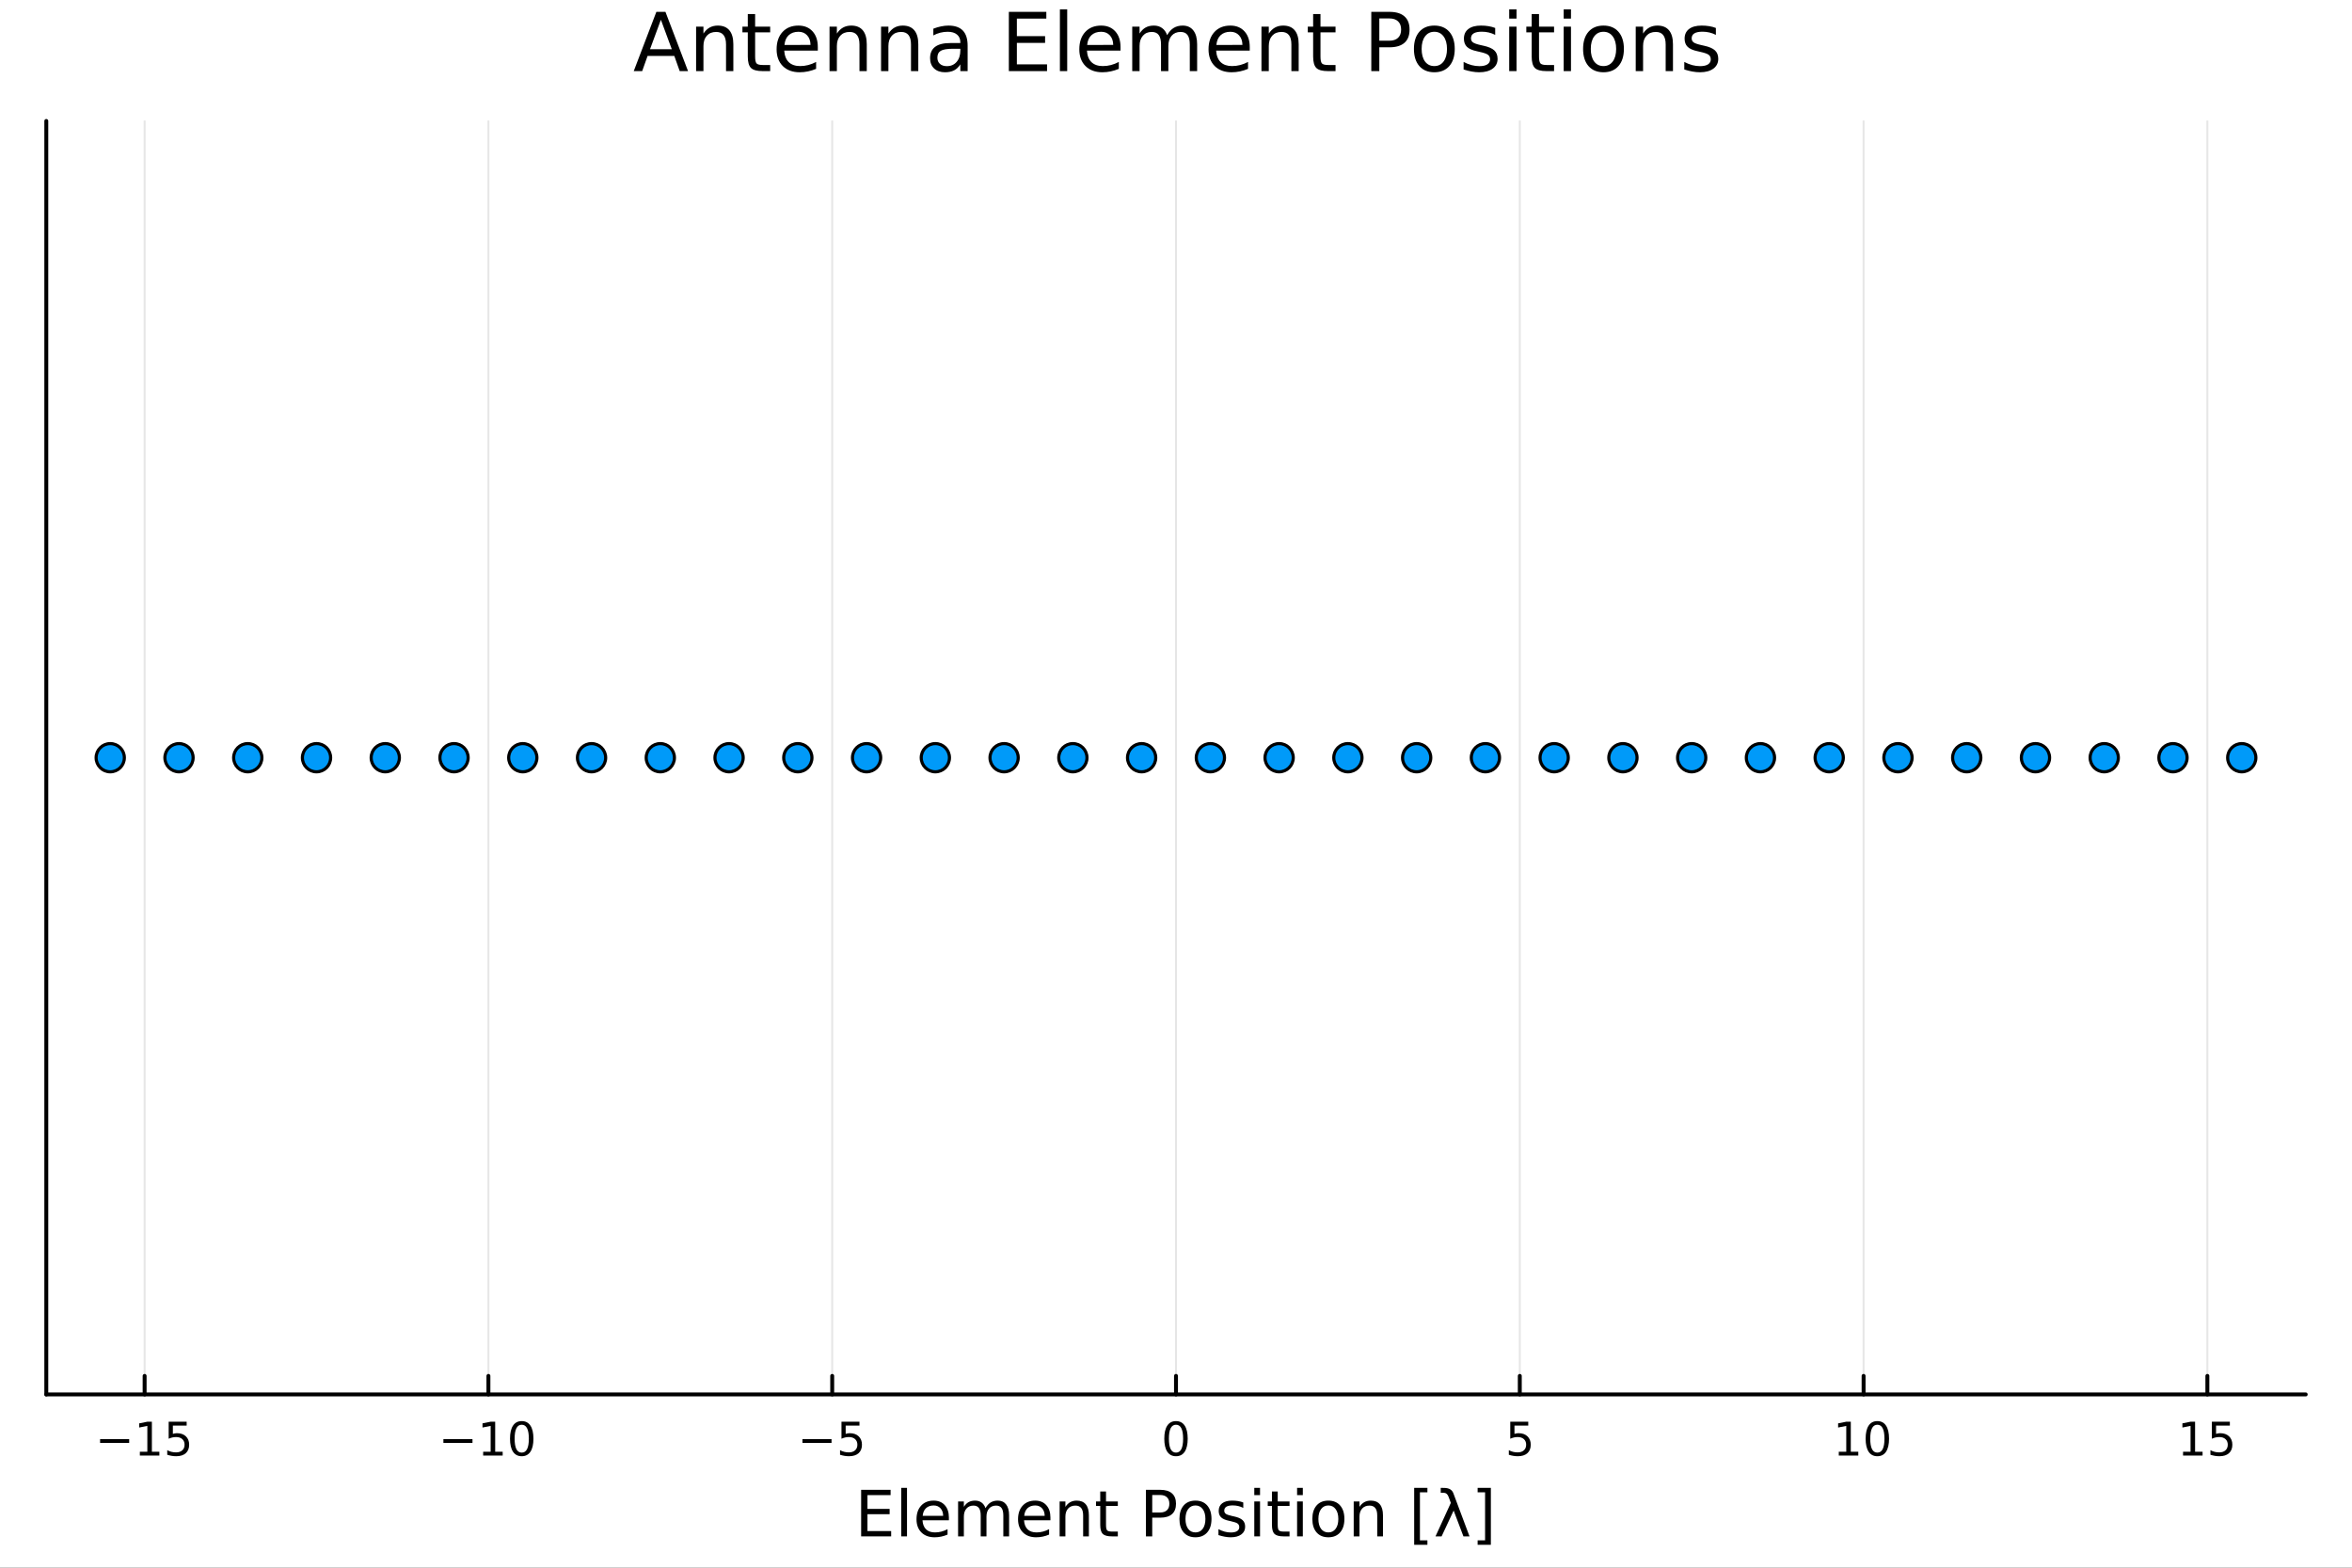 <?xml version="1.0" encoding="utf-8"?>
<svg xmlns="http://www.w3.org/2000/svg" xmlns:xlink="http://www.w3.org/1999/xlink" width="600" height="400" viewBox="0 0 2400 1600">
<rect x="0" y="0" width="2400" height="1600" fill="#333333" stroke="none"/>
<defs>
  <clipPath id="clip150">
    <rect x="0" y="0" width="2400" height="1600"/>
  </clipPath>
</defs>
<path clip-path="url(#clip150)" d="M0 1600 L2400 1600 L2400 0 L0 0  Z" fill="#ffffff" fill-rule="evenodd" fill-opacity="1"/>
<defs>
  <clipPath id="clip151">
    <rect x="480" y="0" width="1681" height="1600"/>
  </clipPath>
</defs>
<path clip-path="url(#clip150)" d="M47.244 1423.18 L2352.76 1423.18 L2352.76 123.472 L47.244 123.472  Z" fill="#ffffff" fill-rule="evenodd" fill-opacity="1"/>
<defs>
  <clipPath id="clip152">
    <rect x="47" y="123" width="2307" height="1301"/>
  </clipPath>
</defs>
<polyline clip-path="url(#clip152)" style="stroke:#000000; stroke-linecap:round; stroke-linejoin:round; stroke-width:2; stroke-opacity:0.1; fill:none" points="147.575,1423.18 147.575,123.472 "/>
<polyline clip-path="url(#clip152)" style="stroke:#000000; stroke-linecap:round; stroke-linejoin:round; stroke-width:2; stroke-opacity:0.1; fill:none" points="498.384,1423.18 498.384,123.472 "/>
<polyline clip-path="url(#clip152)" style="stroke:#000000; stroke-linecap:round; stroke-linejoin:round; stroke-width:2; stroke-opacity:0.1; fill:none" points="849.192,1423.18 849.192,123.472 "/>
<polyline clip-path="url(#clip152)" style="stroke:#000000; stroke-linecap:round; stroke-linejoin:round; stroke-width:2; stroke-opacity:0.1; fill:none" points="1200,1423.18 1200,123.472 "/>
<polyline clip-path="url(#clip152)" style="stroke:#000000; stroke-linecap:round; stroke-linejoin:round; stroke-width:2; stroke-opacity:0.1; fill:none" points="1550.81,1423.18 1550.81,123.472 "/>
<polyline clip-path="url(#clip152)" style="stroke:#000000; stroke-linecap:round; stroke-linejoin:round; stroke-width:2; stroke-opacity:0.1; fill:none" points="1901.62,1423.18 1901.62,123.472 "/>
<polyline clip-path="url(#clip152)" style="stroke:#000000; stroke-linecap:round; stroke-linejoin:round; stroke-width:2; stroke-opacity:0.1; fill:none" points="2252.42,1423.18 2252.42,123.472 "/>
<polyline clip-path="url(#clip150)" style="stroke:#000000; stroke-linecap:round; stroke-linejoin:round; stroke-width:4; stroke-opacity:1; fill:none" points="47.244,1423.18 2352.76,1423.18 "/>
<polyline clip-path="url(#clip150)" style="stroke:#000000; stroke-linecap:round; stroke-linejoin:round; stroke-width:4; stroke-opacity:1; fill:none" points="147.575,1423.18 147.575,1404.28 "/>
<polyline clip-path="url(#clip150)" style="stroke:#000000; stroke-linecap:round; stroke-linejoin:round; stroke-width:4; stroke-opacity:1; fill:none" points="498.384,1423.18 498.384,1404.28 "/>
<polyline clip-path="url(#clip150)" style="stroke:#000000; stroke-linecap:round; stroke-linejoin:round; stroke-width:4; stroke-opacity:1; fill:none" points="849.192,1423.18 849.192,1404.28 "/>
<polyline clip-path="url(#clip150)" style="stroke:#000000; stroke-linecap:round; stroke-linejoin:round; stroke-width:4; stroke-opacity:1; fill:none" points="1200,1423.18 1200,1404.28 "/>
<polyline clip-path="url(#clip150)" style="stroke:#000000; stroke-linecap:round; stroke-linejoin:round; stroke-width:4; stroke-opacity:1; fill:none" points="1550.81,1423.18 1550.81,1404.28 "/>
<polyline clip-path="url(#clip150)" style="stroke:#000000; stroke-linecap:round; stroke-linejoin:round; stroke-width:4; stroke-opacity:1; fill:none" points="1901.62,1423.18 1901.62,1404.28 "/>
<polyline clip-path="url(#clip150)" style="stroke:#000000; stroke-linecap:round; stroke-linejoin:round; stroke-width:4; stroke-opacity:1; fill:none" points="2252.42,1423.18 2252.42,1404.28 "/>
<path clip-path="url(#clip150)" d="M102.136 1468.75 L131.811 1468.75 L131.811 1472.69 L102.136 1472.69 L102.136 1468.75 Z" fill="#000000" fill-rule="nonzero" fill-opacity="1" /><path clip-path="url(#clip150)" d="M142.714 1481.64 L150.353 1481.64 L150.353 1455.28 L142.043 1456.95 L142.043 1452.69 L150.307 1451.02 L154.983 1451.02 L154.983 1481.64 L162.621 1481.64 L162.621 1485.58 L142.714 1485.58 L142.714 1481.64 Z" fill="#000000" fill-rule="nonzero" fill-opacity="1" /><path clip-path="url(#clip150)" d="M172.112 1451.02 L190.469 1451.02 L190.469 1454.96 L176.395 1454.96 L176.395 1463.43 Q177.413 1463.08 178.432 1462.92 Q179.45 1462.73 180.469 1462.73 Q186.256 1462.73 189.635 1465.9 Q193.015 1469.08 193.015 1474.49 Q193.015 1480.07 189.543 1483.17 Q186.07 1486.25 179.751 1486.25 Q177.575 1486.25 175.307 1485.88 Q173.061 1485.51 170.654 1484.77 L170.654 1480.07 Q172.737 1481.2 174.959 1481.76 Q177.182 1482.32 179.658 1482.32 Q183.663 1482.32 186.001 1480.21 Q188.339 1478.1 188.339 1474.49 Q188.339 1470.88 186.001 1468.77 Q183.663 1466.67 179.658 1466.67 Q177.783 1466.67 175.908 1467.08 Q174.057 1467.5 172.112 1468.38 L172.112 1451.02 Z" fill="#000000" fill-rule="nonzero" fill-opacity="1" /><path clip-path="url(#clip150)" d="M452.446 1468.75 L482.122 1468.75 L482.122 1472.69 L452.446 1472.69 L452.446 1468.75 Z" fill="#000000" fill-rule="nonzero" fill-opacity="1" /><path clip-path="url(#clip150)" d="M493.025 1481.64 L500.664 1481.64 L500.664 1455.28 L492.353 1456.95 L492.353 1452.69 L500.617 1451.02 L505.293 1451.02 L505.293 1481.64 L512.932 1481.64 L512.932 1485.58 L493.025 1485.58 L493.025 1481.64 Z" fill="#000000" fill-rule="nonzero" fill-opacity="1" /><path clip-path="url(#clip150)" d="M532.376 1454.1 Q528.765 1454.1 526.937 1457.66 Q525.131 1461.2 525.131 1468.33 Q525.131 1475.44 526.937 1479.01 Q528.765 1482.55 532.376 1482.55 Q536.011 1482.55 537.816 1479.01 Q539.645 1475.44 539.645 1468.33 Q539.645 1461.2 537.816 1457.66 Q536.011 1454.1 532.376 1454.1 M532.376 1450.39 Q538.187 1450.39 541.242 1455 Q544.321 1459.58 544.321 1468.33 Q544.321 1477.06 541.242 1481.67 Q538.187 1486.25 532.376 1486.25 Q526.566 1486.25 523.488 1481.67 Q520.432 1477.06 520.432 1468.33 Q520.432 1459.58 523.488 1455 Q526.566 1450.39 532.376 1450.39 Z" fill="#000000" fill-rule="nonzero" fill-opacity="1" /><path clip-path="url(#clip150)" d="M818.833 1468.75 L848.509 1468.75 L848.509 1472.69 L818.833 1472.69 L818.833 1468.75 Z" fill="#000000" fill-rule="nonzero" fill-opacity="1" /><path clip-path="url(#clip150)" d="M858.648 1451.02 L877.004 1451.02 L877.004 1454.96 L862.93 1454.96 L862.93 1463.43 Q863.949 1463.08 864.967 1462.92 Q865.986 1462.73 867.004 1462.73 Q872.791 1462.73 876.171 1465.9 Q879.55 1469.08 879.55 1474.49 Q879.55 1480.07 876.078 1483.17 Q872.606 1486.25 866.287 1486.25 Q864.111 1486.25 861.842 1485.88 Q859.597 1485.51 857.189 1484.77 L857.189 1480.07 Q859.273 1481.2 861.495 1481.76 Q863.717 1482.32 866.194 1482.32 Q870.199 1482.32 872.537 1480.21 Q874.874 1478.1 874.874 1474.49 Q874.874 1470.88 872.537 1468.77 Q870.199 1466.67 866.194 1466.67 Q864.319 1466.67 862.444 1467.08 Q860.592 1467.5 858.648 1468.38 L858.648 1451.02 Z" fill="#000000" fill-rule="nonzero" fill-opacity="1" /><path clip-path="url(#clip150)" d="M1200 1454.1 Q1196.39 1454.1 1194.56 1457.66 Q1192.75 1461.2 1192.75 1468.33 Q1192.75 1475.44 1194.56 1479.01 Q1196.39 1482.55 1200 1482.55 Q1203.63 1482.55 1205.44 1479.01 Q1207.27 1475.44 1207.27 1468.33 Q1207.27 1461.2 1205.44 1457.66 Q1203.63 1454.1 1200 1454.1 M1200 1450.39 Q1205.81 1450.39 1208.87 1455 Q1211.94 1459.58 1211.94 1468.33 Q1211.94 1477.06 1208.87 1481.67 Q1205.81 1486.25 1200 1486.25 Q1194.19 1486.25 1191.11 1481.67 Q1188.06 1477.06 1188.06 1468.33 Q1188.06 1459.58 1191.11 1455 Q1194.19 1450.39 1200 1450.39 Z" fill="#000000" fill-rule="nonzero" fill-opacity="1" /><path clip-path="url(#clip150)" d="M1541.09 1451.02 L1559.44 1451.02 L1559.44 1454.96 L1545.37 1454.96 L1545.37 1463.43 Q1546.39 1463.08 1547.41 1462.92 Q1548.42 1462.73 1549.44 1462.73 Q1555.23 1462.73 1558.61 1465.9 Q1561.99 1469.08 1561.99 1474.49 Q1561.99 1480.07 1558.52 1483.17 Q1555.04 1486.25 1548.72 1486.25 Q1546.55 1486.25 1544.28 1485.88 Q1542.04 1485.51 1539.63 1484.77 L1539.63 1480.07 Q1541.71 1481.2 1543.93 1481.76 Q1546.16 1482.32 1548.63 1482.32 Q1552.64 1482.32 1554.97 1480.21 Q1557.31 1478.1 1557.31 1474.49 Q1557.31 1470.88 1554.97 1468.77 Q1552.64 1466.67 1548.63 1466.67 Q1546.76 1466.67 1544.88 1467.08 Q1543.03 1467.5 1541.09 1468.38 L1541.09 1451.02 Z" fill="#000000" fill-rule="nonzero" fill-opacity="1" /><path clip-path="url(#clip150)" d="M1876.3 1481.64 L1883.94 1481.64 L1883.94 1455.28 L1875.63 1456.95 L1875.63 1452.69 L1883.9 1451.02 L1888.57 1451.02 L1888.57 1481.64 L1896.21 1481.64 L1896.21 1485.58 L1876.3 1485.58 L1876.3 1481.64 Z" fill="#000000" fill-rule="nonzero" fill-opacity="1" /><path clip-path="url(#clip150)" d="M1915.66 1454.1 Q1912.04 1454.1 1910.22 1457.66 Q1908.41 1461.2 1908.41 1468.33 Q1908.41 1475.44 1910.22 1479.01 Q1912.04 1482.55 1915.66 1482.55 Q1919.29 1482.55 1921.1 1479.01 Q1922.92 1475.44 1922.92 1468.33 Q1922.92 1461.2 1921.1 1457.66 Q1919.29 1454.1 1915.66 1454.1 M1915.66 1450.39 Q1921.47 1450.39 1924.52 1455 Q1927.6 1459.58 1927.6 1468.33 Q1927.6 1477.06 1924.52 1481.67 Q1921.47 1486.25 1915.66 1486.25 Q1909.85 1486.25 1906.77 1481.67 Q1903.71 1477.06 1903.71 1468.33 Q1903.71 1459.58 1906.77 1455 Q1909.85 1450.39 1915.66 1450.39 Z" fill="#000000" fill-rule="nonzero" fill-opacity="1" /><path clip-path="url(#clip150)" d="M2227.61 1481.64 L2235.25 1481.64 L2235.25 1455.28 L2226.94 1456.95 L2226.94 1452.69 L2235.2 1451.02 L2239.88 1451.02 L2239.88 1481.64 L2247.52 1481.64 L2247.52 1485.58 L2227.61 1485.58 L2227.61 1481.64 Z" fill="#000000" fill-rule="nonzero" fill-opacity="1" /><path clip-path="url(#clip150)" d="M2257.01 1451.02 L2275.36 1451.02 L2275.36 1454.96 L2261.29 1454.96 L2261.29 1463.43 Q2262.31 1463.08 2263.33 1462.92 Q2264.35 1462.73 2265.36 1462.73 Q2271.15 1462.73 2274.53 1465.9 Q2277.91 1469.08 2277.91 1474.49 Q2277.91 1480.07 2274.44 1483.17 Q2270.97 1486.25 2264.65 1486.25 Q2262.47 1486.25 2260.2 1485.88 Q2257.96 1485.51 2255.55 1484.77 L2255.55 1480.07 Q2257.63 1481.2 2259.86 1481.76 Q2262.08 1482.32 2264.55 1482.32 Q2268.56 1482.32 2270.9 1480.21 Q2273.23 1478.1 2273.23 1474.49 Q2273.23 1470.88 2270.9 1468.77 Q2268.56 1466.67 2264.55 1466.67 Q2262.68 1466.67 2260.8 1467.08 Q2258.95 1467.5 2257.01 1468.38 L2257.01 1451.02 Z" fill="#000000" fill-rule="nonzero" fill-opacity="1" /><path clip-path="url(#clip150)" d="M878.723 1520.52 L908.769 1520.52 L908.769 1525.93 L885.152 1525.93 L885.152 1540 L907.782 1540 L907.782 1545.41 L885.152 1545.41 L885.152 1562.63 L909.342 1562.63 L909.342 1568.04 L878.723 1568.04 L878.723 1520.52 Z" fill="#000000" fill-rule="nonzero" fill-opacity="1" /><path clip-path="url(#clip150)" d="M919.654 1518.52 L925.511 1518.52 L925.511 1568.04 L919.654 1568.04 L919.654 1518.52 Z" fill="#000000" fill-rule="nonzero" fill-opacity="1" /><path clip-path="url(#clip150)" d="M968.256 1548.76 L968.256 1551.62 L941.33 1551.62 Q941.711 1557.67 944.958 1560.85 Q948.236 1564 954.061 1564 Q957.435 1564 960.586 1563.17 Q963.769 1562.35 966.888 1560.69 L966.888 1566.23 Q963.737 1567.57 960.427 1568.27 Q957.116 1568.97 953.711 1568.97 Q945.181 1568.97 940.184 1564 Q935.218 1559.04 935.218 1550.57 Q935.218 1541.82 939.929 1536.69 Q944.672 1531.54 952.692 1531.54 Q959.886 1531.54 964.055 1536.18 Q968.256 1540.8 968.256 1548.76 M962.4 1547.04 Q962.336 1542.23 959.695 1539.37 Q957.085 1536.5 952.756 1536.5 Q947.854 1536.5 944.894 1539.27 Q941.966 1542.04 941.52 1547.07 L962.4 1547.04 Z" fill="#000000" fill-rule="nonzero" fill-opacity="1" /><path clip-path="url(#clip150)" d="M1005.62 1539.24 Q1007.82 1535.29 1010.87 1533.41 Q1013.93 1531.54 1018.07 1531.54 Q1023.64 1531.54 1026.66 1535.45 Q1029.69 1539.33 1029.69 1546.53 L1029.69 1568.04 L1023.8 1568.04 L1023.8 1546.72 Q1023.8 1541.59 1021.98 1539.11 Q1020.17 1536.63 1016.44 1536.63 Q1011.89 1536.63 1009.25 1539.65 Q1006.61 1542.68 1006.61 1547.9 L1006.61 1568.04 L1000.72 1568.04 L1000.72 1546.72 Q1000.72 1541.56 998.907 1539.11 Q997.093 1536.63 993.306 1536.63 Q988.818 1536.63 986.176 1539.68 Q983.534 1542.71 983.534 1547.9 L983.534 1568.04 L977.646 1568.04 L977.646 1532.4 L983.534 1532.4 L983.534 1537.93 Q985.539 1534.66 988.34 1533.1 Q991.141 1531.54 994.992 1531.54 Q998.875 1531.54 1001.58 1533.51 Q1004.32 1535.48 1005.62 1539.24 Z" fill="#000000" fill-rule="nonzero" fill-opacity="1" /><path clip-path="url(#clip150)" d="M1071.86 1548.76 L1071.86 1551.62 L1044.93 1551.62 Q1045.31 1557.67 1048.56 1560.85 Q1051.84 1564 1057.66 1564 Q1061.04 1564 1064.19 1563.17 Q1067.37 1562.35 1070.49 1560.69 L1070.49 1566.23 Q1067.34 1567.57 1064.03 1568.27 Q1060.72 1568.97 1057.31 1568.97 Q1048.78 1568.97 1043.79 1564 Q1038.82 1559.04 1038.82 1550.57 Q1038.82 1541.82 1043.53 1536.69 Q1048.27 1531.54 1056.29 1531.54 Q1063.49 1531.54 1067.66 1536.18 Q1071.86 1540.8 1071.86 1548.76 M1066 1547.04 Q1065.94 1542.23 1063.3 1539.37 Q1060.69 1536.5 1056.36 1536.5 Q1051.46 1536.5 1048.5 1539.27 Q1045.57 1542.04 1045.12 1547.07 L1066 1547.04 Z" fill="#000000" fill-rule="nonzero" fill-opacity="1" /><path clip-path="url(#clip150)" d="M1111.1 1546.53 L1111.1 1568.04 L1105.25 1568.04 L1105.25 1546.72 Q1105.25 1541.66 1103.27 1539.14 Q1101.3 1536.63 1097.35 1536.63 Q1092.61 1536.63 1089.87 1539.65 Q1087.14 1542.68 1087.14 1547.9 L1087.14 1568.04 L1081.25 1568.04 L1081.25 1532.4 L1087.14 1532.4 L1087.14 1537.93 Q1089.24 1534.72 1092.07 1533.13 Q1094.93 1531.54 1098.66 1531.54 Q1104.8 1531.54 1107.95 1535.36 Q1111.1 1539.14 1111.1 1546.53 Z" fill="#000000" fill-rule="nonzero" fill-opacity="1" /><path clip-path="url(#clip150)" d="M1128.58 1522.27 L1128.58 1532.4 L1140.64 1532.4 L1140.64 1536.95 L1128.58 1536.95 L1128.58 1556.3 Q1128.58 1560.66 1129.75 1561.9 Q1130.96 1563.14 1134.62 1563.14 L1140.64 1563.14 L1140.64 1568.04 L1134.62 1568.04 Q1127.84 1568.04 1125.27 1565.53 Q1122.69 1562.98 1122.69 1556.3 L1122.69 1536.95 L1118.39 1536.95 L1118.39 1532.4 L1122.69 1532.4 L1122.69 1522.27 L1128.58 1522.27 Z" fill="#000000" fill-rule="nonzero" fill-opacity="1" /><path clip-path="url(#clip150)" d="M1175.75 1525.81 L1175.75 1543.66 L1183.83 1543.66 Q1188.32 1543.66 1190.77 1541.34 Q1193.22 1539.02 1193.22 1534.72 Q1193.22 1530.45 1190.77 1528.13 Q1188.32 1525.81 1183.83 1525.81 L1175.75 1525.81 M1169.32 1520.52 L1183.83 1520.52 Q1191.82 1520.52 1195.89 1524.15 Q1200 1527.75 1200 1534.72 Q1200 1541.75 1195.89 1545.35 Q1191.82 1548.95 1183.83 1548.95 L1175.75 1548.95 L1175.75 1568.04 L1169.32 1568.04 L1169.32 1520.52 Z" fill="#000000" fill-rule="nonzero" fill-opacity="1" /><path clip-path="url(#clip150)" d="M1219.86 1536.5 Q1215.15 1536.5 1212.41 1540.19 Q1209.68 1543.85 1209.68 1550.25 Q1209.68 1556.65 1212.38 1560.34 Q1215.12 1564 1219.86 1564 Q1224.54 1564 1227.28 1560.31 Q1230.01 1556.62 1230.01 1550.25 Q1230.01 1543.92 1227.28 1540.23 Q1224.54 1536.5 1219.86 1536.5 M1219.86 1531.54 Q1227.5 1531.54 1231.86 1536.5 Q1236.22 1541.47 1236.22 1550.25 Q1236.22 1559 1231.86 1564 Q1227.5 1568.97 1219.86 1568.97 Q1212.19 1568.97 1207.83 1564 Q1203.5 1559 1203.5 1550.25 Q1203.5 1541.47 1207.83 1536.5 Q1212.19 1531.54 1219.86 1531.54 Z" fill="#000000" fill-rule="nonzero" fill-opacity="1" /><path clip-path="url(#clip150)" d="M1268.65 1533.45 L1268.65 1538.98 Q1266.17 1537.71 1263.5 1537.07 Q1260.82 1536.44 1257.96 1536.44 Q1253.6 1536.44 1251.4 1537.77 Q1249.24 1539.11 1249.24 1541.79 Q1249.24 1543.82 1250.8 1545 Q1252.36 1546.15 1257.07 1547.2 L1259.07 1547.64 Q1265.31 1548.98 1267.92 1551.43 Q1270.56 1553.85 1270.56 1558.21 Q1270.56 1563.17 1266.62 1566.07 Q1262.7 1568.97 1255.83 1568.97 Q1252.96 1568.97 1249.84 1568.39 Q1246.76 1567.85 1243.32 1566.74 L1243.32 1560.69 Q1246.57 1562.38 1249.72 1563.24 Q1252.87 1564.07 1255.95 1564.07 Q1260.09 1564.07 1262.32 1562.66 Q1264.55 1561.23 1264.55 1558.65 Q1264.55 1556.27 1262.93 1554.99 Q1261.33 1553.72 1255.89 1552.54 L1253.85 1552.07 Q1248.41 1550.92 1245.99 1548.56 Q1243.57 1546.18 1243.57 1542.04 Q1243.57 1537.01 1247.14 1534.27 Q1250.7 1531.54 1257.26 1531.54 Q1260.51 1531.54 1263.37 1532.01 Q1266.24 1532.49 1268.65 1533.45 Z" fill="#000000" fill-rule="nonzero" fill-opacity="1" /><path clip-path="url(#clip150)" d="M1279.89 1532.4 L1285.75 1532.4 L1285.75 1568.04 L1279.89 1568.04 L1279.89 1532.4 M1279.89 1518.52 L1285.75 1518.52 L1285.75 1525.93 L1279.89 1525.93 L1279.89 1518.52 Z" fill="#000000" fill-rule="nonzero" fill-opacity="1" /><path clip-path="url(#clip150)" d="M1303.79 1522.27 L1303.79 1532.4 L1315.86 1532.4 L1315.86 1536.95 L1303.79 1536.95 L1303.79 1556.3 Q1303.79 1560.66 1304.97 1561.9 Q1306.18 1563.14 1309.84 1563.14 L1315.86 1563.14 L1315.86 1568.04 L1309.84 1568.04 Q1303.06 1568.04 1300.48 1565.53 Q1297.9 1562.98 1297.9 1556.3 L1297.9 1536.95 L1293.61 1536.95 L1293.61 1532.4 L1297.9 1532.4 L1297.9 1522.27 L1303.79 1522.27 Z" fill="#000000" fill-rule="nonzero" fill-opacity="1" /><path clip-path="url(#clip150)" d="M1323.56 1532.4 L1329.41 1532.4 L1329.41 1568.04 L1323.56 1568.04 L1323.56 1532.4 M1323.56 1518.52 L1329.41 1518.52 L1329.41 1525.93 L1323.56 1525.93 L1323.56 1518.52 Z" fill="#000000" fill-rule="nonzero" fill-opacity="1" /><path clip-path="url(#clip150)" d="M1355.48 1536.5 Q1350.77 1536.5 1348.03 1540.19 Q1345.3 1543.85 1345.3 1550.25 Q1345.3 1556.65 1348 1560.34 Q1350.74 1564 1355.48 1564 Q1360.16 1564 1362.9 1560.31 Q1365.64 1556.62 1365.64 1550.25 Q1365.64 1543.92 1362.9 1540.23 Q1360.16 1536.5 1355.48 1536.5 M1355.48 1531.54 Q1363.12 1531.54 1367.48 1536.5 Q1371.84 1541.47 1371.84 1550.25 Q1371.84 1559 1367.48 1564 Q1363.12 1568.97 1355.48 1568.97 Q1347.81 1568.97 1343.45 1564 Q1339.12 1559 1339.12 1550.25 Q1339.12 1541.47 1343.45 1536.5 Q1347.81 1531.54 1355.48 1531.54 Z" fill="#000000" fill-rule="nonzero" fill-opacity="1" /><path clip-path="url(#clip150)" d="M1411.18 1546.53 L1411.18 1568.04 L1405.33 1568.04 L1405.33 1546.72 Q1405.33 1541.66 1403.35 1539.14 Q1401.38 1536.63 1397.43 1536.63 Q1392.69 1536.63 1389.95 1539.65 Q1387.22 1542.68 1387.22 1547.9 L1387.22 1568.04 L1381.33 1568.04 L1381.33 1532.4 L1387.22 1532.4 L1387.22 1537.93 Q1389.32 1534.72 1392.15 1533.13 Q1395.01 1531.54 1398.74 1531.54 Q1404.88 1531.54 1408.03 1535.36 Q1411.18 1539.14 1411.18 1546.53 Z" fill="#000000" fill-rule="nonzero" fill-opacity="1" /><path clip-path="url(#clip150)" d="M1443.04 1518.52 L1456.54 1518.52 L1456.54 1523.07 L1448.9 1523.07 L1448.9 1572.09 L1456.54 1572.09 L1456.54 1576.64 L1443.04 1576.64 L1443.04 1518.52 Z" fill="#000000" fill-rule="nonzero" fill-opacity="1" /><path clip-path="url(#clip150)" d="M1483.05 1524.09 L1499.51 1568.04 L1493.3 1568.04 L1483.31 1541.69 L1471.02 1568.04 L1464.81 1568.04 L1480.44 1533.86 L1478.09 1527.56 Q1476.59 1523.55 1473.18 1523.55 L1470.13 1523.55 L1470.13 1518.52 L1473.85 1518.58 Q1481.05 1518.68 1483.05 1524.09 Z" fill="#000000" fill-rule="nonzero" fill-opacity="1" /><path clip-path="url(#clip150)" d="M1521.28 1518.52 L1521.28 1576.64 L1507.78 1576.64 L1507.78 1572.09 L1515.39 1572.09 L1515.39 1523.07 L1507.78 1523.07 L1507.78 1518.52 L1521.28 1518.52 Z" fill="#000000" fill-rule="nonzero" fill-opacity="1" /><polyline clip-path="url(#clip150)" style="stroke:#000000; stroke-linecap:round; stroke-linejoin:round; stroke-width:4; stroke-opacity:1; fill:none" points="47.244,1423.18 47.244,123.472 "/>
<path clip-path="url(#clip150)" d="M674.375 20.157 L663.275 50.255 L685.515 50.255 L674.375 20.157 M669.757 12.096 L679.033 12.096 L702.083 72.576 L693.576 72.576 L688.067 57.061 L660.804 57.061 L655.295 72.576 L646.667 72.576 L669.757 12.096 Z" fill="#000000" fill-rule="nonzero" fill-opacity="1" /><path clip-path="url(#clip150)" d="M748.304 45.192 L748.304 72.576 L740.85 72.576 L740.85 45.435 Q740.85 38.994 738.339 35.794 Q735.827 32.594 730.804 32.594 Q724.768 32.594 721.284 36.442 Q717.801 40.29 717.801 46.934 L717.801 72.576 L710.306 72.576 L710.306 27.206 L717.801 27.206 L717.801 34.254 Q720.474 30.163 724.08 28.138 Q727.725 26.112 732.465 26.112 Q740.283 26.112 744.294 30.973 Q748.304 35.794 748.304 45.192 Z" fill="#000000" fill-rule="nonzero" fill-opacity="1" /><path clip-path="url(#clip150)" d="M770.543 14.324 L770.543 27.206 L785.896 27.206 L785.896 32.999 L770.543 32.999 L770.543 57.628 Q770.543 63.178 772.042 64.758 Q773.582 66.338 778.24 66.338 L785.896 66.338 L785.896 72.576 L778.24 72.576 Q769.612 72.576 766.33 69.376 Q763.049 66.135 763.049 57.628 L763.049 32.999 L757.58 32.999 L757.58 27.206 L763.049 27.206 L763.049 14.324 L770.543 14.324 Z" fill="#000000" fill-rule="nonzero" fill-opacity="1" /><path clip-path="url(#clip150)" d="M834.507 48.028 L834.507 51.673 L800.237 51.673 Q800.723 59.37 804.855 63.421 Q809.027 67.431 816.44 67.431 Q820.734 67.431 824.744 66.378 Q828.795 65.325 832.765 63.218 L832.765 70.267 Q828.755 71.968 824.542 72.86 Q820.329 73.751 815.995 73.751 Q805.138 73.751 798.778 67.431 Q792.459 61.112 792.459 50.337 Q792.459 39.197 798.454 32.675 Q804.49 26.112 814.698 26.112 Q823.853 26.112 829.16 32.026 Q834.507 37.9 834.507 48.028 M827.054 45.84 Q826.972 39.723 823.61 36.077 Q820.288 32.431 814.779 32.431 Q808.541 32.431 804.774 35.956 Q801.047 39.48 800.48 45.88 L827.054 45.84 Z" fill="#000000" fill-rule="nonzero" fill-opacity="1" /><path clip-path="url(#clip150)" d="M884.455 45.192 L884.455 72.576 L877.001 72.576 L877.001 45.435 Q877.001 38.994 874.49 35.794 Q871.978 32.594 866.955 32.594 Q860.919 32.594 857.435 36.442 Q853.952 40.29 853.952 46.934 L853.952 72.576 L846.457 72.576 L846.457 27.206 L853.952 27.206 L853.952 34.254 Q856.625 30.163 860.23 28.138 Q863.876 26.112 868.616 26.112 Q876.434 26.112 880.444 30.973 Q884.455 35.794 884.455 45.192 Z" fill="#000000" fill-rule="nonzero" fill-opacity="1" /><path clip-path="url(#clip150)" d="M937.036 45.192 L937.036 72.576 L929.582 72.576 L929.582 45.435 Q929.582 38.994 927.07 35.794 Q924.559 32.594 919.536 32.594 Q913.5 32.594 910.016 36.442 Q906.532 40.29 906.532 46.934 L906.532 72.576 L899.038 72.576 L899.038 27.206 L906.532 27.206 L906.532 34.254 Q909.206 30.163 912.811 28.138 Q916.457 26.112 921.197 26.112 Q929.015 26.112 933.025 30.973 Q937.036 35.794 937.036 45.192 Z" fill="#000000" fill-rule="nonzero" fill-opacity="1" /><path clip-path="url(#clip150)" d="M972.521 49.769 Q963.488 49.769 960.004 51.835 Q956.52 53.901 956.52 58.884 Q956.52 62.854 959.113 65.203 Q961.746 67.512 966.243 67.512 Q972.44 67.512 976.167 63.137 Q979.935 58.722 979.935 51.43 L979.935 49.769 L972.521 49.769 M987.388 46.691 L987.388 72.576 L979.935 72.576 L979.935 65.689 Q977.383 69.821 973.575 71.806 Q969.767 73.751 964.258 73.751 Q957.29 73.751 953.158 69.862 Q949.067 65.933 949.067 59.37 Q949.067 51.714 954.171 47.825 Q959.316 43.936 969.483 43.936 L979.935 43.936 L979.935 43.207 Q979.935 38.062 976.532 35.267 Q973.17 32.431 967.053 32.431 Q963.164 32.431 959.478 33.363 Q955.791 34.295 952.388 36.158 L952.388 29.272 Q956.48 27.692 960.328 26.922 Q964.177 26.112 967.822 26.112 Q977.666 26.112 982.527 31.216 Q987.388 36.32 987.388 46.691 Z" fill="#000000" fill-rule="nonzero" fill-opacity="1" /><path clip-path="url(#clip150)" d="M1029.44 12.096 L1067.68 12.096 L1067.68 18.983 L1037.62 18.983 L1037.62 36.888 L1066.42 36.888 L1066.42 43.774 L1037.62 43.774 L1037.62 65.689 L1068.41 65.689 L1068.41 72.576 L1029.44 72.576 L1029.44 12.096 Z" fill="#000000" fill-rule="nonzero" fill-opacity="1" /><path clip-path="url(#clip150)" d="M1081.53 9.544 L1088.98 9.544 L1088.98 72.576 L1081.53 72.576 L1081.53 9.544 Z" fill="#000000" fill-rule="nonzero" fill-opacity="1" /><path clip-path="url(#clip150)" d="M1143.39 48.028 L1143.39 51.673 L1109.12 51.673 Q1109.6 59.37 1113.74 63.421 Q1117.91 67.431 1125.32 67.431 Q1129.62 67.431 1133.63 66.378 Q1137.68 65.325 1141.65 63.218 L1141.65 70.267 Q1137.64 71.968 1133.42 72.86 Q1129.21 73.751 1124.88 73.751 Q1114.02 73.751 1107.66 67.431 Q1101.34 61.112 1101.34 50.337 Q1101.34 39.197 1107.34 32.675 Q1113.37 26.112 1123.58 26.112 Q1132.73 26.112 1138.04 32.026 Q1143.39 37.9 1143.39 48.028 M1135.93 45.84 Q1135.85 39.723 1132.49 36.077 Q1129.17 32.431 1123.66 32.431 Q1117.42 32.431 1113.65 35.956 Q1109.93 39.48 1109.36 45.88 L1135.93 45.84 Z" fill="#000000" fill-rule="nonzero" fill-opacity="1" /><path clip-path="url(#clip150)" d="M1190.95 35.915 Q1193.74 30.892 1197.63 28.502 Q1201.52 26.112 1206.79 26.112 Q1213.87 26.112 1217.72 31.095 Q1221.57 36.037 1221.57 45.192 L1221.57 72.576 L1214.08 72.576 L1214.08 45.435 Q1214.08 38.913 1211.77 35.753 Q1209.46 32.594 1204.72 32.594 Q1198.93 32.594 1195.56 36.442 Q1192.2 40.29 1192.2 46.934 L1192.2 72.576 L1184.71 72.576 L1184.71 45.435 Q1184.71 38.873 1182.4 35.753 Q1180.09 32.594 1175.27 32.594 Q1169.56 32.594 1166.2 36.482 Q1162.83 40.331 1162.83 46.934 L1162.83 72.576 L1155.34 72.576 L1155.34 27.206 L1162.83 27.206 L1162.83 34.254 Q1165.39 30.082 1168.95 28.097 Q1172.51 26.112 1177.42 26.112 Q1182.36 26.112 1185.8 28.624 Q1189.29 31.135 1190.95 35.915 Z" fill="#000000" fill-rule="nonzero" fill-opacity="1" /><path clip-path="url(#clip150)" d="M1275.25 48.028 L1275.25 51.673 L1240.97 51.673 Q1241.46 59.37 1245.59 63.421 Q1249.77 67.431 1257.18 67.431 Q1261.47 67.431 1265.48 66.378 Q1269.53 65.325 1273.5 63.218 L1273.5 70.267 Q1269.49 71.968 1265.28 72.86 Q1261.07 73.751 1256.73 73.751 Q1245.88 73.751 1239.52 67.431 Q1233.2 61.112 1233.2 50.337 Q1233.2 39.197 1239.19 32.675 Q1245.23 26.112 1255.44 26.112 Q1264.59 26.112 1269.9 32.026 Q1275.25 37.9 1275.25 48.028 M1267.79 45.84 Q1267.71 39.723 1264.35 36.077 Q1261.03 32.431 1255.52 32.431 Q1249.28 32.431 1245.51 35.956 Q1241.79 39.48 1241.22 45.88 L1267.79 45.84 Z" fill="#000000" fill-rule="nonzero" fill-opacity="1" /><path clip-path="url(#clip150)" d="M1325.19 45.192 L1325.19 72.576 L1317.74 72.576 L1317.74 45.435 Q1317.74 38.994 1315.23 35.794 Q1312.72 32.594 1307.69 32.594 Q1301.66 32.594 1298.17 36.442 Q1294.69 40.29 1294.69 46.934 L1294.69 72.576 L1287.2 72.576 L1287.2 27.206 L1294.69 27.206 L1294.69 34.254 Q1297.36 30.163 1300.97 28.138 Q1304.61 26.112 1309.35 26.112 Q1317.17 26.112 1321.18 30.973 Q1325.19 35.794 1325.19 45.192 Z" fill="#000000" fill-rule="nonzero" fill-opacity="1" /><path clip-path="url(#clip150)" d="M1347.43 14.324 L1347.43 27.206 L1362.79 27.206 L1362.79 32.999 L1347.43 32.999 L1347.43 57.628 Q1347.43 63.178 1348.93 64.758 Q1350.47 66.338 1355.13 66.338 L1362.79 66.338 L1362.79 72.576 L1355.13 72.576 Q1346.5 72.576 1343.22 69.376 Q1339.94 66.135 1339.94 57.628 L1339.94 32.999 L1334.47 32.999 L1334.47 27.206 L1339.94 27.206 L1339.94 14.324 L1347.43 14.324 Z" fill="#000000" fill-rule="nonzero" fill-opacity="1" /><path clip-path="url(#clip150)" d="M1407.47 18.82 L1407.47 41.546 L1417.76 41.546 Q1423.47 41.546 1426.59 38.589 Q1429.71 35.632 1429.71 30.163 Q1429.71 24.735 1426.59 21.778 Q1423.47 18.82 1417.76 18.82 L1407.47 18.82 M1399.28 12.096 L1417.76 12.096 Q1427.92 12.096 1433.11 16.714 Q1438.33 21.292 1438.33 30.163 Q1438.33 39.115 1433.11 43.693 Q1427.92 48.271 1417.76 48.271 L1407.47 48.271 L1407.47 72.576 L1399.28 72.576 L1399.28 12.096 Z" fill="#000000" fill-rule="nonzero" fill-opacity="1" /><path clip-path="url(#clip150)" d="M1463.61 32.431 Q1457.62 32.431 1454.13 37.131 Q1450.65 41.789 1450.65 49.931 Q1450.65 58.074 1454.09 62.773 Q1457.58 67.431 1463.61 67.431 Q1469.57 67.431 1473.05 62.732 Q1476.53 58.033 1476.53 49.931 Q1476.53 41.87 1473.05 37.171 Q1469.57 32.431 1463.61 32.431 M1463.61 26.112 Q1473.33 26.112 1478.88 32.431 Q1484.43 38.751 1484.43 49.931 Q1484.43 61.071 1478.88 67.431 Q1473.33 73.751 1463.61 73.751 Q1453.85 73.751 1448.3 67.431 Q1442.79 61.071 1442.79 49.931 Q1442.79 38.751 1448.3 32.431 Q1453.85 26.112 1463.61 26.112 Z" fill="#000000" fill-rule="nonzero" fill-opacity="1" /><path clip-path="url(#clip150)" d="M1525.71 28.543 L1525.71 35.591 Q1522.55 33.971 1519.15 33.161 Q1515.75 32.35 1512.1 32.35 Q1506.55 32.35 1503.76 34.052 Q1501 35.753 1501 39.156 Q1501 41.749 1502.99 43.248 Q1504.97 44.706 1510.97 46.043 L1513.52 46.61 Q1521.46 48.311 1524.78 51.43 Q1528.14 54.509 1528.14 60.059 Q1528.14 66.378 1523.12 70.064 Q1518.14 73.751 1509.39 73.751 Q1505.74 73.751 1501.77 73.022 Q1497.84 72.333 1493.47 70.915 L1493.47 63.218 Q1497.6 65.365 1501.61 66.459 Q1505.62 67.512 1509.55 67.512 Q1514.82 67.512 1517.65 65.73 Q1520.49 63.907 1520.49 60.626 Q1520.49 57.588 1518.42 55.967 Q1516.4 54.347 1509.47 52.848 L1506.88 52.24 Q1499.95 50.782 1496.87 47.785 Q1493.79 44.746 1493.79 39.48 Q1493.79 33.08 1498.33 29.596 Q1502.87 26.112 1511.21 26.112 Q1515.34 26.112 1518.99 26.72 Q1522.63 27.327 1525.71 28.543 Z" fill="#000000" fill-rule="nonzero" fill-opacity="1" /><path clip-path="url(#clip150)" d="M1540.01 27.206 L1547.47 27.206 L1547.47 72.576 L1540.01 72.576 L1540.01 27.206 M1540.01 9.544 L1547.47 9.544 L1547.47 18.983 L1540.01 18.983 L1540.01 9.544 Z" fill="#000000" fill-rule="nonzero" fill-opacity="1" /><path clip-path="url(#clip150)" d="M1570.43 14.324 L1570.43 27.206 L1585.79 27.206 L1585.79 32.999 L1570.43 32.999 L1570.43 57.628 Q1570.43 63.178 1571.93 64.758 Q1573.47 66.338 1578.13 66.338 L1585.79 66.338 L1585.79 72.576 L1578.13 72.576 Q1569.5 72.576 1566.22 69.376 Q1562.94 66.135 1562.94 57.628 L1562.94 32.999 L1557.47 32.999 L1557.47 27.206 L1562.94 27.206 L1562.94 14.324 L1570.43 14.324 Z" fill="#000000" fill-rule="nonzero" fill-opacity="1" /><path clip-path="url(#clip150)" d="M1595.59 27.206 L1603.04 27.206 L1603.04 72.576 L1595.59 72.576 L1595.59 27.206 M1595.59 9.544 L1603.04 9.544 L1603.04 18.983 L1595.59 18.983 L1595.59 9.544 Z" fill="#000000" fill-rule="nonzero" fill-opacity="1" /><path clip-path="url(#clip150)" d="M1636.22 32.431 Q1630.23 32.431 1626.74 37.131 Q1623.26 41.789 1623.26 49.931 Q1623.26 58.074 1626.7 62.773 Q1630.19 67.431 1636.22 67.431 Q1642.18 67.431 1645.66 62.732 Q1649.14 58.033 1649.14 49.931 Q1649.14 41.87 1645.66 37.171 Q1642.18 32.431 1636.22 32.431 M1636.22 26.112 Q1645.94 26.112 1651.49 32.431 Q1657.04 38.751 1657.04 49.931 Q1657.04 61.071 1651.49 67.431 Q1645.94 73.751 1636.22 73.751 Q1626.46 73.751 1620.91 67.431 Q1615.4 61.071 1615.4 49.931 Q1615.4 38.751 1620.91 32.431 Q1626.46 26.112 1636.22 26.112 Z" fill="#000000" fill-rule="nonzero" fill-opacity="1" /><path clip-path="url(#clip150)" d="M1707.11 45.192 L1707.11 72.576 L1699.66 72.576 L1699.66 45.435 Q1699.66 38.994 1697.15 35.794 Q1694.64 32.594 1689.61 32.594 Q1683.58 32.594 1680.09 36.442 Q1676.61 40.29 1676.61 46.934 L1676.61 72.576 L1669.11 72.576 L1669.11 27.206 L1676.61 27.206 L1676.61 34.254 Q1679.28 30.163 1682.89 28.138 Q1686.53 26.112 1691.27 26.112 Q1699.09 26.112 1703.1 30.973 Q1707.11 35.794 1707.11 45.192 Z" fill="#000000" fill-rule="nonzero" fill-opacity="1" /><path clip-path="url(#clip150)" d="M1750.9 28.543 L1750.9 35.591 Q1747.74 33.971 1744.34 33.161 Q1740.94 32.35 1737.29 32.35 Q1731.74 32.35 1728.95 34.052 Q1726.19 35.753 1726.19 39.156 Q1726.19 41.749 1728.18 43.248 Q1730.16 44.706 1736.16 46.043 L1738.71 46.61 Q1746.65 48.311 1749.97 51.43 Q1753.33 54.509 1753.33 60.059 Q1753.33 66.378 1748.31 70.064 Q1743.33 73.751 1734.58 73.751 Q1730.93 73.751 1726.96 73.022 Q1723.03 72.333 1718.66 70.915 L1718.66 63.218 Q1722.79 65.365 1726.8 66.459 Q1730.81 67.512 1734.74 67.512 Q1740.01 67.512 1742.84 65.73 Q1745.68 63.907 1745.68 60.626 Q1745.68 57.588 1743.61 55.967 Q1741.59 54.347 1734.66 52.848 L1732.07 52.24 Q1725.14 50.782 1722.06 47.785 Q1718.98 44.746 1718.98 39.48 Q1718.98 33.08 1723.52 29.596 Q1728.06 26.112 1736.4 26.112 Q1740.53 26.112 1744.18 26.72 Q1747.82 27.327 1750.9 28.543 Z" fill="#000000" fill-rule="nonzero" fill-opacity="1" /><circle clip-path="url(#clip152)" cx="112.494" cy="773.326" r="14.4" fill="#009af9" fill-rule="evenodd" fill-opacity="1" stroke="#000000" stroke-opacity="1" stroke-width="3.2"/>
<circle clip-path="url(#clip152)" cx="182.656" cy="773.326" r="14.4" fill="#009af9" fill-rule="evenodd" fill-opacity="1" stroke="#000000" stroke-opacity="1" stroke-width="3.2"/>
<circle clip-path="url(#clip152)" cx="252.818" cy="773.326" r="14.4" fill="#009af9" fill-rule="evenodd" fill-opacity="1" stroke="#000000" stroke-opacity="1" stroke-width="3.2"/>
<circle clip-path="url(#clip152)" cx="322.979" cy="773.326" r="14.4" fill="#009af9" fill-rule="evenodd" fill-opacity="1" stroke="#000000" stroke-opacity="1" stroke-width="3.2"/>
<circle clip-path="url(#clip152)" cx="393.141" cy="773.326" r="14.4" fill="#009af9" fill-rule="evenodd" fill-opacity="1" stroke="#000000" stroke-opacity="1" stroke-width="3.2"/>
<circle clip-path="url(#clip152)" cx="463.303" cy="773.326" r="14.4" fill="#009af9" fill-rule="evenodd" fill-opacity="1" stroke="#000000" stroke-opacity="1" stroke-width="3.2"/>
<circle clip-path="url(#clip152)" cx="533.464" cy="773.326" r="14.4" fill="#009af9" fill-rule="evenodd" fill-opacity="1" stroke="#000000" stroke-opacity="1" stroke-width="3.2"/>
<circle clip-path="url(#clip152)" cx="603.626" cy="773.326" r="14.4" fill="#009af9" fill-rule="evenodd" fill-opacity="1" stroke="#000000" stroke-opacity="1" stroke-width="3.2"/>
<circle clip-path="url(#clip152)" cx="673.788" cy="773.326" r="14.4" fill="#009af9" fill-rule="evenodd" fill-opacity="1" stroke="#000000" stroke-opacity="1" stroke-width="3.2"/>
<circle clip-path="url(#clip152)" cx="743.949" cy="773.326" r="14.4" fill="#009af9" fill-rule="evenodd" fill-opacity="1" stroke="#000000" stroke-opacity="1" stroke-width="3.2"/>
<circle clip-path="url(#clip152)" cx="814.111" cy="773.326" r="14.4" fill="#009af9" fill-rule="evenodd" fill-opacity="1" stroke="#000000" stroke-opacity="1" stroke-width="3.2"/>
<circle clip-path="url(#clip152)" cx="884.273" cy="773.326" r="14.4" fill="#009af9" fill-rule="evenodd" fill-opacity="1" stroke="#000000" stroke-opacity="1" stroke-width="3.2"/>
<circle clip-path="url(#clip152)" cx="954.434" cy="773.326" r="14.4" fill="#009af9" fill-rule="evenodd" fill-opacity="1" stroke="#000000" stroke-opacity="1" stroke-width="3.2"/>
<circle clip-path="url(#clip152)" cx="1024.6" cy="773.326" r="14.4" fill="#009af9" fill-rule="evenodd" fill-opacity="1" stroke="#000000" stroke-opacity="1" stroke-width="3.2"/>
<circle clip-path="url(#clip152)" cx="1094.76" cy="773.326" r="14.4" fill="#009af9" fill-rule="evenodd" fill-opacity="1" stroke="#000000" stroke-opacity="1" stroke-width="3.2"/>
<circle clip-path="url(#clip152)" cx="1164.92" cy="773.326" r="14.4" fill="#009af9" fill-rule="evenodd" fill-opacity="1" stroke="#000000" stroke-opacity="1" stroke-width="3.2"/>
<circle clip-path="url(#clip152)" cx="1235.08" cy="773.326" r="14.4" fill="#009af9" fill-rule="evenodd" fill-opacity="1" stroke="#000000" stroke-opacity="1" stroke-width="3.2"/>
<circle clip-path="url(#clip152)" cx="1305.24" cy="773.326" r="14.4" fill="#009af9" fill-rule="evenodd" fill-opacity="1" stroke="#000000" stroke-opacity="1" stroke-width="3.2"/>
<circle clip-path="url(#clip152)" cx="1375.4" cy="773.326" r="14.4" fill="#009af9" fill-rule="evenodd" fill-opacity="1" stroke="#000000" stroke-opacity="1" stroke-width="3.2"/>
<circle clip-path="url(#clip152)" cx="1445.57" cy="773.326" r="14.4" fill="#009af9" fill-rule="evenodd" fill-opacity="1" stroke="#000000" stroke-opacity="1" stroke-width="3.2"/>
<circle clip-path="url(#clip152)" cx="1515.73" cy="773.326" r="14.4" fill="#009af9" fill-rule="evenodd" fill-opacity="1" stroke="#000000" stroke-opacity="1" stroke-width="3.2"/>
<circle clip-path="url(#clip152)" cx="1585.89" cy="773.326" r="14.4" fill="#009af9" fill-rule="evenodd" fill-opacity="1" stroke="#000000" stroke-opacity="1" stroke-width="3.2"/>
<circle clip-path="url(#clip152)" cx="1656.05" cy="773.326" r="14.4" fill="#009af9" fill-rule="evenodd" fill-opacity="1" stroke="#000000" stroke-opacity="1" stroke-width="3.2"/>
<circle clip-path="url(#clip152)" cx="1726.21" cy="773.326" r="14.4" fill="#009af9" fill-rule="evenodd" fill-opacity="1" stroke="#000000" stroke-opacity="1" stroke-width="3.2"/>
<circle clip-path="url(#clip152)" cx="1796.37" cy="773.326" r="14.4" fill="#009af9" fill-rule="evenodd" fill-opacity="1" stroke="#000000" stroke-opacity="1" stroke-width="3.2"/>
<circle clip-path="url(#clip152)" cx="1866.54" cy="773.326" r="14.4" fill="#009af9" fill-rule="evenodd" fill-opacity="1" stroke="#000000" stroke-opacity="1" stroke-width="3.2"/>
<circle clip-path="url(#clip152)" cx="1936.7" cy="773.326" r="14.4" fill="#009af9" fill-rule="evenodd" fill-opacity="1" stroke="#000000" stroke-opacity="1" stroke-width="3.2"/>
<circle clip-path="url(#clip152)" cx="2006.86" cy="773.326" r="14.4" fill="#009af9" fill-rule="evenodd" fill-opacity="1" stroke="#000000" stroke-opacity="1" stroke-width="3.2"/>
<circle clip-path="url(#clip152)" cx="2077.02" cy="773.326" r="14.4" fill="#009af9" fill-rule="evenodd" fill-opacity="1" stroke="#000000" stroke-opacity="1" stroke-width="3.2"/>
<circle clip-path="url(#clip152)" cx="2147.18" cy="773.326" r="14.4" fill="#009af9" fill-rule="evenodd" fill-opacity="1" stroke="#000000" stroke-opacity="1" stroke-width="3.2"/>
<circle clip-path="url(#clip152)" cx="2217.34" cy="773.326" r="14.4" fill="#009af9" fill-rule="evenodd" fill-opacity="1" stroke="#000000" stroke-opacity="1" stroke-width="3.2"/>
<circle clip-path="url(#clip152)" cx="2287.51" cy="773.326" r="14.4" fill="#009af9" fill-rule="evenodd" fill-opacity="1" stroke="#000000" stroke-opacity="1" stroke-width="3.2"/>
</svg>

